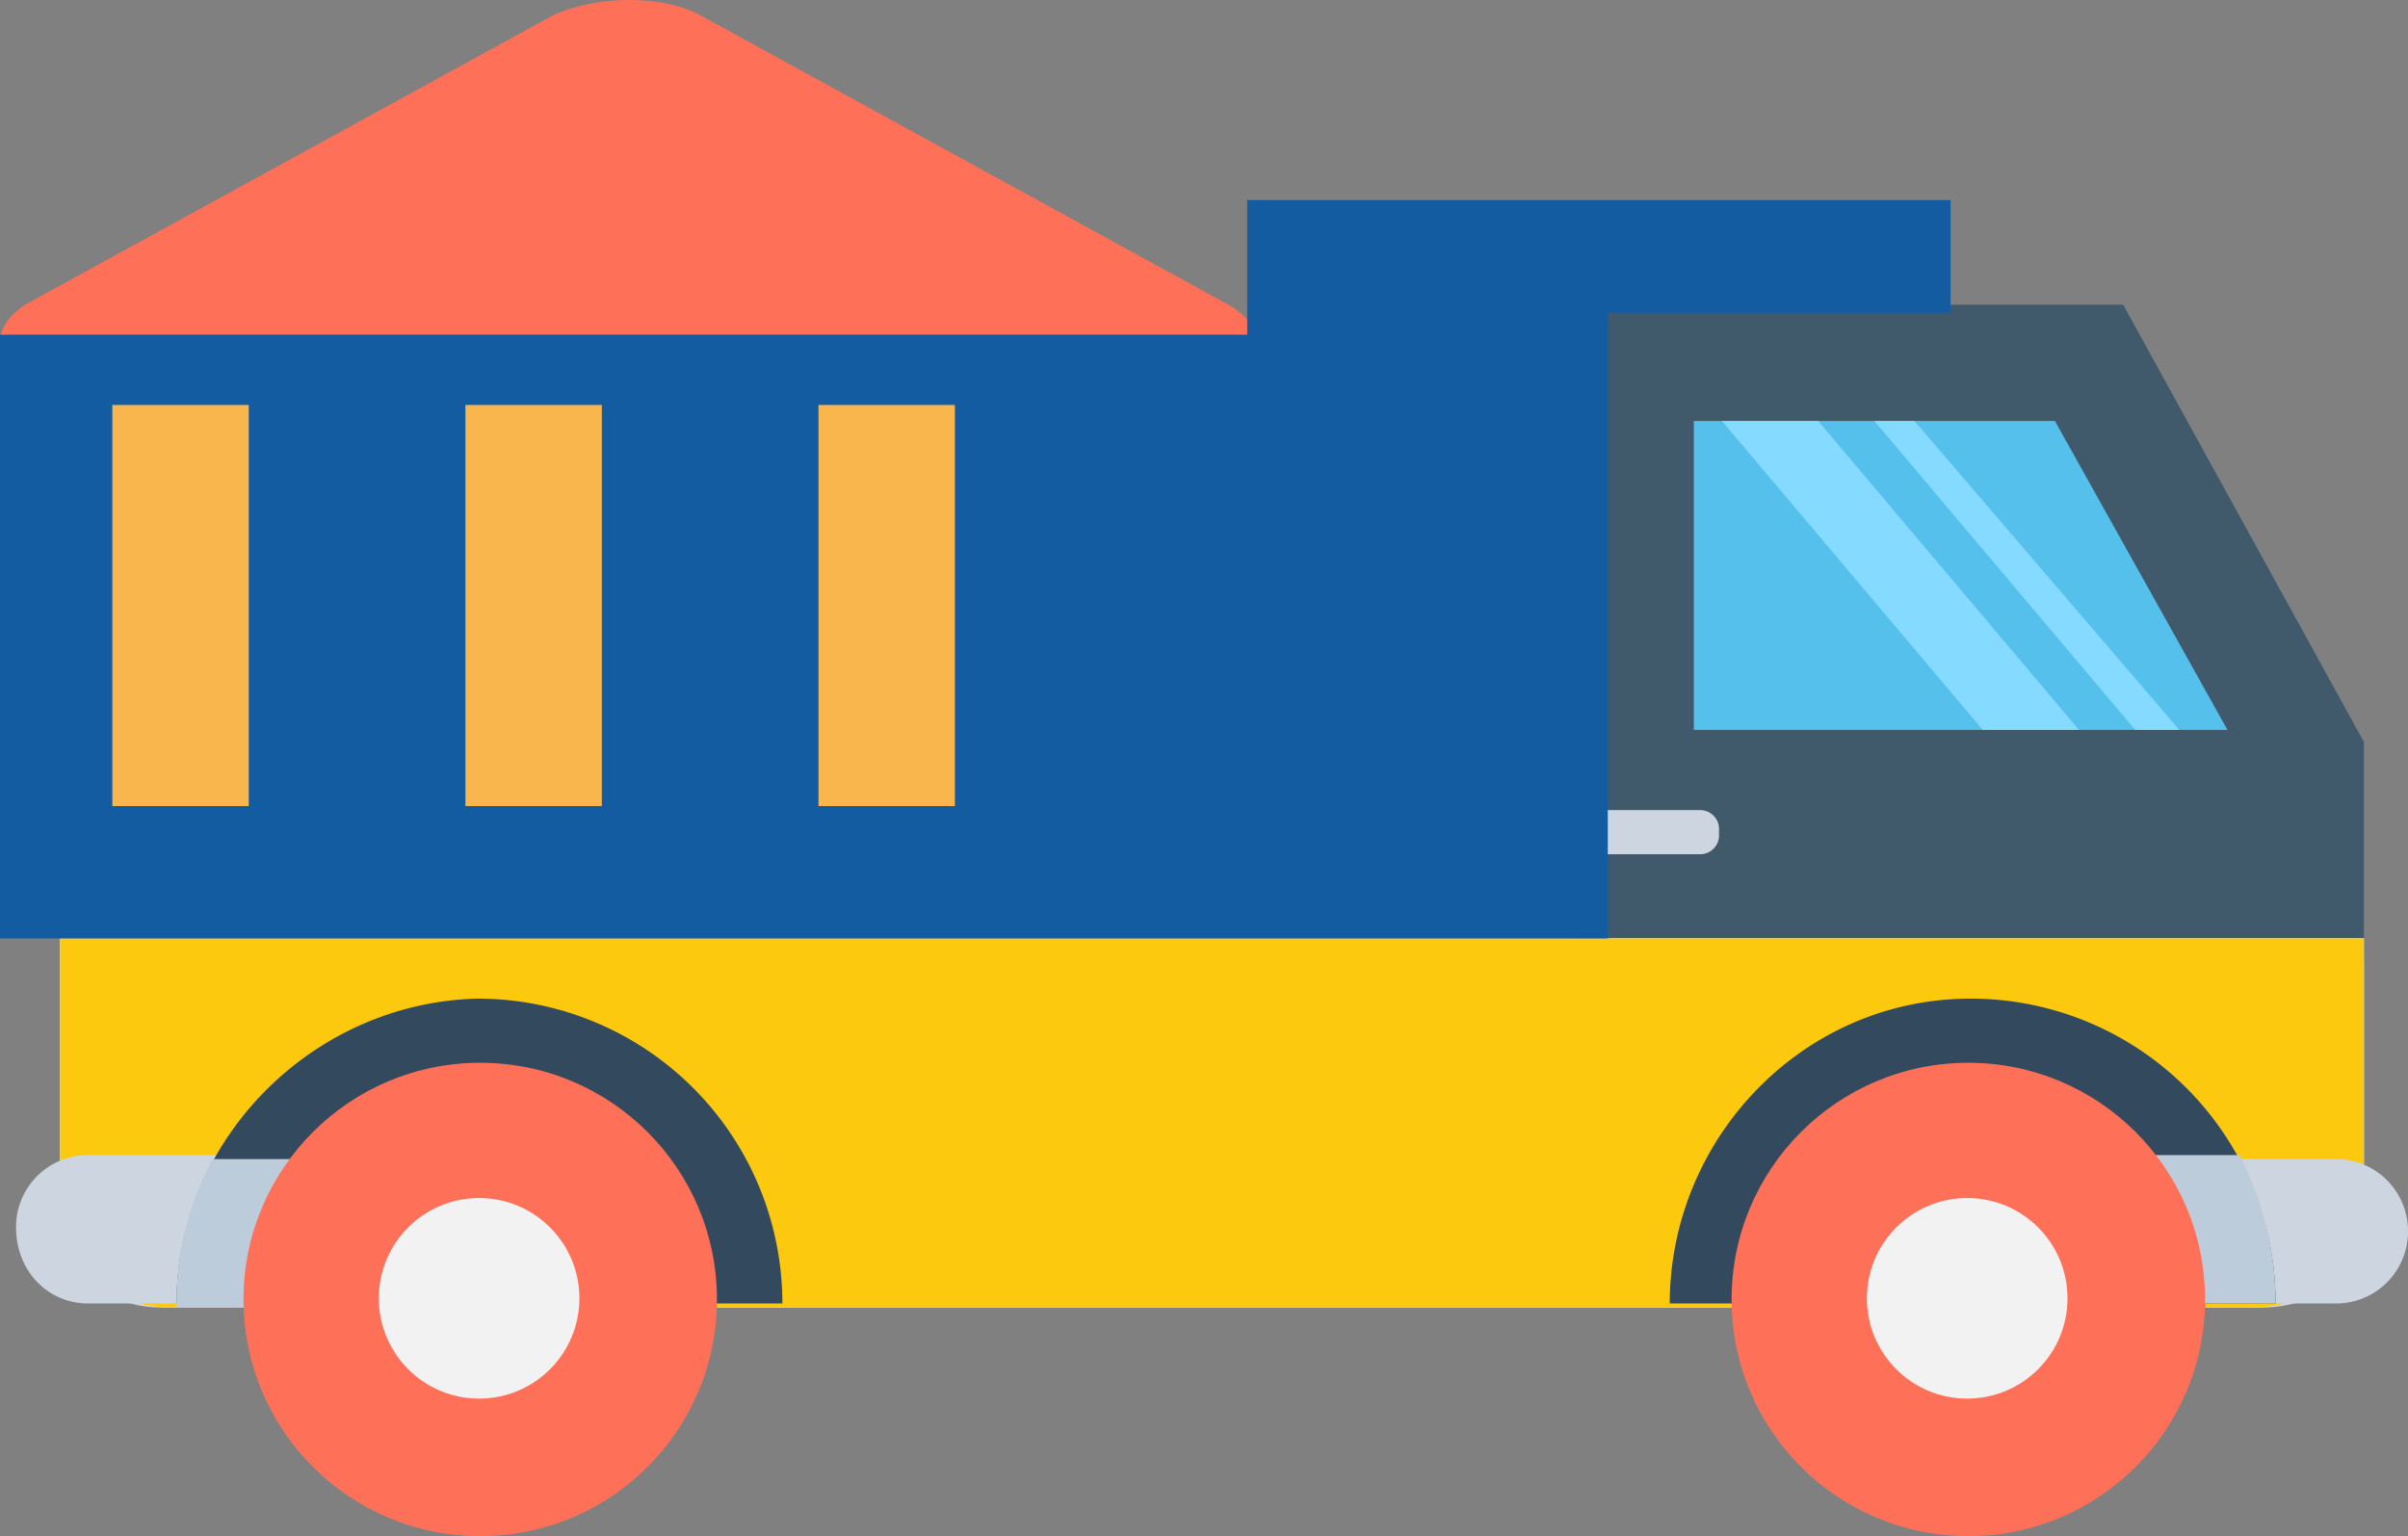 <svg xmlns="http://www.w3.org/2000/svg" width="426.034" height="271.831" viewBox="0 0 426.034 271.831"><rect x="0" y="0" width="426.034" height="271.831" fill="#808080" stroke="none"/><g transform="translate(0 0)"><path d="M431.773,50.262l93.213,51.109c11.652,6.389,3.884,17.036-12.946,17.036H325.612c-15.536,0-23.3-10.648-12.947-17.036l93.214-51.109C413.647,46.713,425.3,46.713,431.773,50.262Z" transform="translate(-307.95 -47.6)" fill="#ff7058"/><path d="M11.733,249.439V133.733h96.54l42.591,77.374v38.332Z" transform="translate(267.362 -79.82)" fill="#40596b"/><path d="M48,219.325V164.667h63.887l30.524,54.658Z" transform="translate(251.68 -90.168)" fill="#54c0eb"/><path d="M11.733,302.267H419.311v51.109c0,7.808-8.116,14.2-18.034,14.2H29.768c-9.919,0-18.034-6.389-18.034-14.2V302.267Z" transform="translate(-1.085 -136.197)" fill="#cdd6e0"/><path d="M11.733,302.267v49.69c0,8.518,9.017,15.617,19.838,15.617h367.9c10.821,0,19.838-7.1,19.838-15.617v-49.69Z" transform="translate(-1.085 -136.197)" fill="#f2f2f2"/><path d="M11.733,302.267v49.69c0,8.518,9.017,15.617,19.838,15.617h367.9c10.821,0,19.838-7.1,19.838-15.617v-49.69Z" transform="translate(-1.085 -136.197)" fill="#fdc90e"/><g transform="translate(2.84 204.401)"><path d="M0,386.488H37.622A12.724,12.724,0,0,0,50.4,373.711h0a12.724,12.724,0,0,0-12.777-12.778H0Z" transform="translate(372.795 -360.223)" fill="#cdd6e0"/><path d="M439.444,386.131H479.2V359.866H439.444a12.724,12.724,0,0,0-12.777,12.777h0C426.667,380.452,432.346,386.131,439.444,386.131Z" transform="translate(-426.667 -359.866)" fill="#cdd6e0"/></g><path d="M35.2,372.215H142.388a53.925,53.925,0,0,0-53.949-53.949C58.625,318.266,35.2,343.111,35.2,372.215Z" transform="translate(260.221 -141.549)" fill="#334a5e"/><path d="M62.174,386.131H35.2V359.866H55.785A57.365,57.365,0,0,1,62.174,386.131Z" transform="translate(340.435 -155.465)" fill="#bdccdb"/><path d="M301.867,372.215H409.054a53.925,53.925,0,0,0-53.949-53.949C326,318.976,301.867,343.111,301.867,372.215Z" transform="translate(-270.633 -141.549)" fill="#334a5e"/><path d="M433.055,360.933H450.8V387.2H426.666A53.3,53.3,0,0,1,433.055,360.933Z" transform="translate(-395.432 -155.822)" fill="#bdccdb"/><ellipse cx="41.881" cy="41.881" rx="41.881" ry="41.881" transform="translate(306.362 188.069)" fill="#ff7058"/><ellipse cx="17.747" cy="17.747" rx="17.747" ry="17.747" transform="translate(330.296 212.003)" fill="#f2f2f2"/><ellipse cx="41.881" cy="41.881" rx="41.881" ry="41.881" transform="translate(43.083 188.069)" fill="#ff7058"/><ellipse cx="17.747" cy="17.747" rx="17.747" ry="17.747" transform="translate(67.017 212.003)" fill="#f2f2f2"/><g transform="translate(304.649 74.499)"><path d="M106.941,219.325,60.8,164.667h7.1l46.85,54.658Z" transform="translate(-33.826 -164.667)" fill="#84dbff"/><path d="M133.607,219.325l-46.14-54.658H104.5l46.14,54.658Z" transform="translate(-87.467 -164.667)" fill="#84dbff"/></g><path d="M146.482,275.942h24.135a3.353,3.353,0,0,0,3.549-3.549v-.71a3.353,3.353,0,0,0-3.549-3.549H146.482a3.353,3.353,0,0,0-3.549,3.549v.71A3.8,3.8,0,0,0,146.482,275.942Z" transform="translate(129.971 -124.779)" fill="#cdd6e0"/><path d="M378.529,109.549V85.733H502.977v19.954H442.322V216.4H157.867V109.549Z" transform="translate(-157.867 -50.329)" fill="#145ca1"/><g transform="translate(19.876 71.659)"><rect width="24.135" height="70.985" transform="translate(124.934)" fill="#f8b64c"/><rect width="24.135" height="70.985" transform="translate(62.467)" fill="#f8b64c"/><rect width="24.135" height="70.985" transform="translate(0)" fill="#f8b64c"/></g></g></svg>